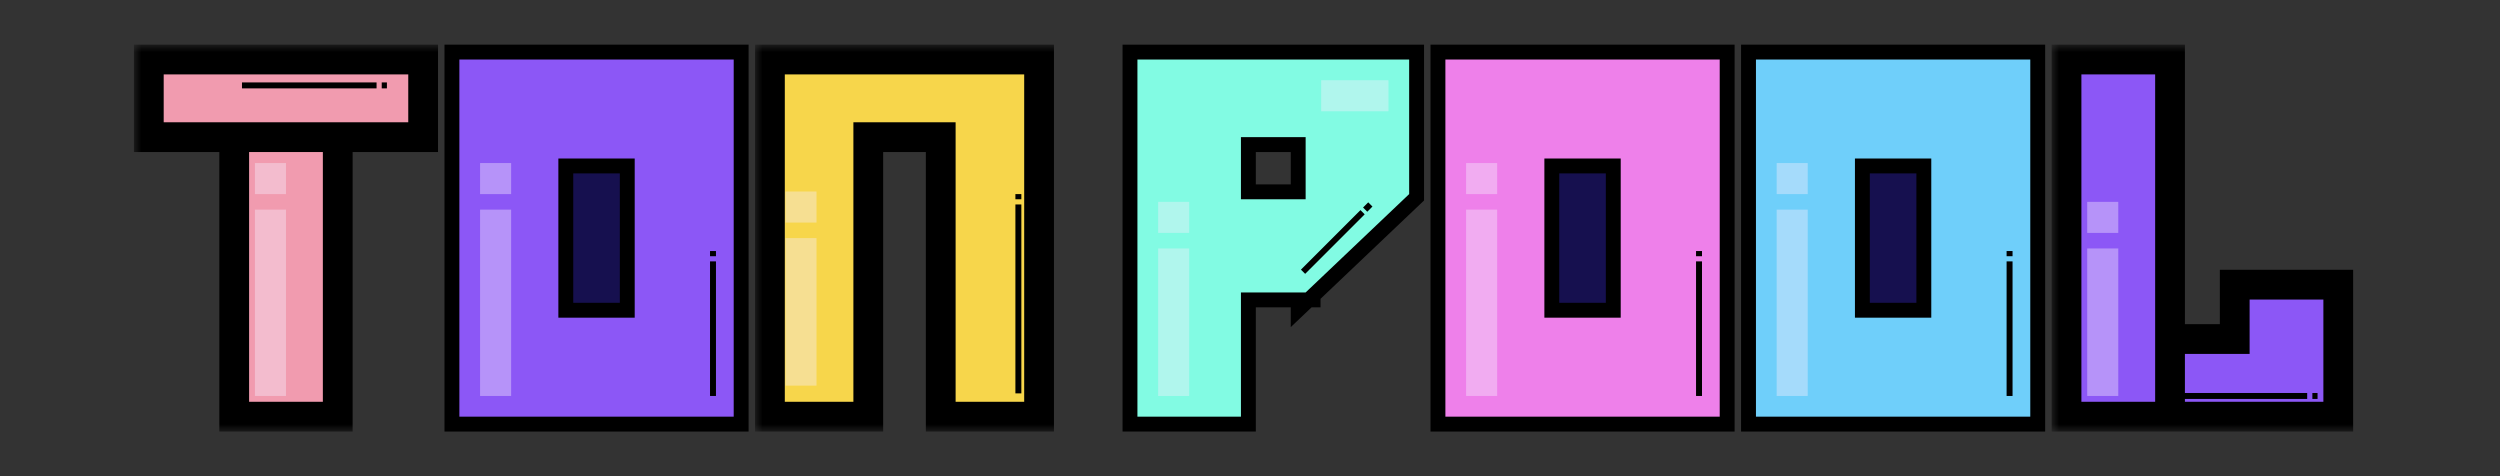 <svg width="168" height="32" viewBox="0 0 168 32" fill="none" xmlns="http://www.w3.org/2000/svg">
<rect x="0" y="0" width="168" height="32" fill="#333333" stroke="none"/>
<mask id="path-1-outside-1_179_9765" maskUnits="userSpaceOnUse" x="9" y="3" width="21" height="26" fill="black">
<rect fill="white" x="9" y="3" width="21" height="26"/>
<path fill-rule="evenodd" clip-rule="evenodd" d="M28.435 4H10V9.217H28.435V4ZM22.696 9.217H15.739V28H22.696V9.217Z"/>
</mask>
<path fill-rule="evenodd" clip-rule="evenodd" d="M28.435 4H10V9.217H28.435V4ZM22.696 9.217H15.739V28H22.696V9.217Z" fill="#F19BAF"/>
<path d="M10 4V3H9V4H10ZM28.435 4H29.435V3H28.435V4ZM10 9.217H9V10.217H10V9.217ZM28.435 9.217V10.217H29.435V9.217H28.435ZM15.739 9.217V8.217H14.739V9.217H15.739ZM22.696 9.217H23.696V8.217H22.696V9.217ZM15.739 28H14.739V29H15.739V28ZM22.696 28V29H23.696V28H22.696ZM10 5H28.435V3H10V5ZM11 9.217V4H9V9.217H11ZM28.435 8.217H10V10.217H28.435V8.217ZM27.435 4V9.217H29.435V4H27.435ZM15.739 10.217H22.696V8.217H15.739V10.217ZM16.739 28V9.217H14.739V28H16.739ZM22.696 27H15.739V29H22.696V27ZM21.696 9.217V28H23.696V9.217H21.696Z" fill="black" mask="url(#path-1-outside-1_179_9765)"/>
<path d="M16.261 5.739H25.305" stroke="black" stroke-width="0.4"/>
<path d="M25.652 5.739H26" stroke="black" stroke-width="0.4"/>
<rect opacity="0.4" x="17.131" y="10.957" width="2.087" height="2.087" fill="#F5EFFE"/>
<rect opacity="0.4" x="17.131" y="14.087" width="2.087" height="12.522" fill="#F5EFFE"/>
<rect x="30.37" y="3.5" width="19.435" height="25" fill="#8C57F6" stroke="black"/>
<path d="M47.913 26.609L47.913 17.565" stroke="black" stroke-width="0.4"/>
<path d="M47.913 17.218L47.913 16.87" stroke="black" stroke-width="0.4"/>
<rect opacity="0.4" x="32.261" y="10.957" width="2.087" height="2.087" fill="#F5EFFE"/>
<rect opacity="0.4" x="32.261" y="14.087" width="2.087" height="12.522" fill="#F5EFFE"/>
<rect x="38.022" y="11.152" width="4.13" height="9.696" fill="#16104F" stroke="black"/>
<rect x="96.63" y="3.5" width="19.435" height="25" fill="#EE80EA" stroke="black"/>
<path d="M114.174 26.609L114.174 17.565" stroke="black" stroke-width="0.4"/>
<path d="M114.174 17.218L114.174 16.87" stroke="black" stroke-width="0.4"/>
<rect opacity="0.4" x="98.522" y="10.957" width="2.087" height="2.087" fill="#F5EFFE"/>
<rect opacity="0.4" x="98.522" y="14.087" width="2.087" height="12.522" fill="#F5EFFE"/>
<rect x="104.282" y="11.152" width="4.13" height="9.696" fill="#16104F" stroke="black"/>
<rect x="117.5" y="3.5" width="19.435" height="25" fill="#6FCFFA" stroke="black"/>
<path d="M135.043 26.609L135.043 17.565" stroke="black" stroke-width="0.4"/>
<path d="M135.043 17.218L135.043 16.87" stroke="black" stroke-width="0.4"/>
<rect opacity="0.4" x="119.391" y="10.957" width="2.087" height="2.087" fill="#F5EFFE"/>
<rect opacity="0.4" x="119.391" y="14.087" width="2.087" height="12.522" fill="#F5EFFE"/>
<rect x="125.152" y="11.152" width="4.13" height="9.696" fill="#16104F" stroke="black"/>
<mask id="path-25-outside-2_179_9765" maskUnits="userSpaceOnUse" x="50.739" y="3" width="21" height="26" fill="black">
<rect fill="white" x="50.739" y="3" width="21" height="26"/>
<path fill-rule="evenodd" clip-rule="evenodd" d="M69.826 4H51.739V28H58.348V9.217H63.217V28H69.826V4Z"/>
</mask>
<path fill-rule="evenodd" clip-rule="evenodd" d="M69.826 4H51.739V28H58.348V9.217H63.217V28H69.826V4Z" fill="#F7D64B"/>
<path d="M51.739 4V3H50.739V4H51.739ZM69.826 4H70.826V3H69.826V4ZM51.739 28H50.739V29H51.739V28ZM58.348 28V29H59.348V28H58.348ZM58.348 9.217V8.217H57.348V9.217H58.348ZM63.217 9.217H64.217V8.217H63.217V9.217ZM63.217 28H62.217V29H63.217V28ZM69.826 28V29H70.826V28H69.826ZM51.739 5H69.826V3H51.739V5ZM52.739 28V4H50.739V28H52.739ZM58.348 27H51.739V29H58.348V27ZM59.348 28V9.217H57.348V28H59.348ZM58.348 10.217H63.217V8.217H58.348V10.217ZM62.217 9.217V28H64.217V9.217H62.217ZM69.826 27H63.217V29H69.826V27ZM68.826 4V28H70.826V4H68.826Z" fill="black" mask="url(#path-25-outside-2_179_9765)"/>
<rect opacity="0.4" x="52.782" y="12.87" width="2.087" height="2.087" fill="#F5EFFE"/>
<rect opacity="0.4" x="52.782" y="16" width="2.087" height="9.913" fill="#F5EFFE"/>
<path d="M68.435 26.435L68.435 13.739" stroke="black" stroke-width="0.4"/>
<path d="M68.435 13.391L68.435 13.043" stroke="black" stroke-width="0.4"/>
<path d="M76.435 3.5H75.935V4V28V28.5H76.435H83.391H83.891V28V20.152H87.239L87.239 20.817L87.939 20.152H88.239V19.867L95.04 13.406L95.196 13.258L95.196 13.043L95.195 9.717V9.217V4V3.5H94.695H76.435ZM87.239 12.891H83.891V9.717H87.239L87.239 12.891Z" fill="#82FBE3" stroke="black"/>
<path d="M91.565 14.261L87.565 18.261" stroke="black" stroke-width="0.4"/>
<path d="M92.087 13.739L91.739 14.087" stroke="black" stroke-width="0.4"/>
<rect opacity="0.4" x="77.826" y="13.565" width="2.087" height="2.087" fill="#F5EFFE"/>
<rect opacity="0.4" x="77.826" y="16.696" width="2.087" height="9.913" fill="#F5EFFE"/>
<rect opacity="0.4" x="88.782" y="7.478" width="2.087" height="4.522" transform="rotate(-90 88.782 7.478)" fill="#F5EFFE"/>
<mask id="path-37-outside-3_179_9765" maskUnits="userSpaceOnUse" x="137.87" y="3" width="21" height="26" fill="black">
<rect fill="white" x="137.87" y="3" width="21" height="26"/>
<path fill-rule="evenodd" clip-rule="evenodd" d="M138.87 4H145.826V28H138.87V4ZM150.174 19.13H157.131V28H150.174L145.826 28V22.783H150.174L150.174 19.13Z"/>
</mask>
<path fill-rule="evenodd" clip-rule="evenodd" d="M138.87 4H145.826V28H138.87V4ZM150.174 19.13H157.131V28H150.174L145.826 28V22.783H150.174L150.174 19.13Z" fill="#8C57F6"/>
<path d="M145.826 4H146.826V3H145.826V4ZM138.87 4V3H137.87V4H138.87ZM145.826 28V29H146.826V28H145.826ZM138.87 28H137.87V29H138.87V28ZM157.131 19.13H158.131V18.13H157.131V19.13ZM150.174 19.13V18.13H149.174L149.174 19.13L150.174 19.13ZM157.131 28V29H158.131V28H157.131ZM150.174 28V27H150.174L150.174 28ZM145.826 28H144.826V29L145.826 29L145.826 28ZM145.826 22.783V21.783H144.826V22.783H145.826ZM150.174 22.783V23.783H151.174L151.174 22.783L150.174 22.783ZM145.826 3H138.87V5H145.826V3ZM146.826 28V4H144.826V28H146.826ZM138.87 29H145.826V27H138.87V29ZM137.87 4V28H139.87V4H137.87ZM157.131 18.13H150.174V20.13H157.131V18.13ZM158.131 28V19.13H156.131V28H158.131ZM150.174 29H157.131V27H150.174V29ZM150.174 27L145.826 27L145.826 29L150.174 29L150.174 27ZM146.826 28V22.783H144.826V28H146.826ZM145.826 23.783H150.174V21.783H145.826V23.783ZM149.174 19.13L149.174 22.783L151.174 22.783L151.174 19.13L149.174 19.13Z" fill="black" mask="url(#path-37-outside-3_179_9765)"/>
<rect opacity="0.4" x="140.261" y="13.565" width="2.087" height="2.087" fill="#F5EFFE"/>
<rect opacity="0.4" x="140.261" y="16.696" width="2.087" height="9.913" fill="#F5EFFE"/>
<path d="M146 26.609H155.043" stroke="black" stroke-width="0.4"/>
<path d="M155.391 26.609H155.739" stroke="black" stroke-width="0.4"/>
</svg>
